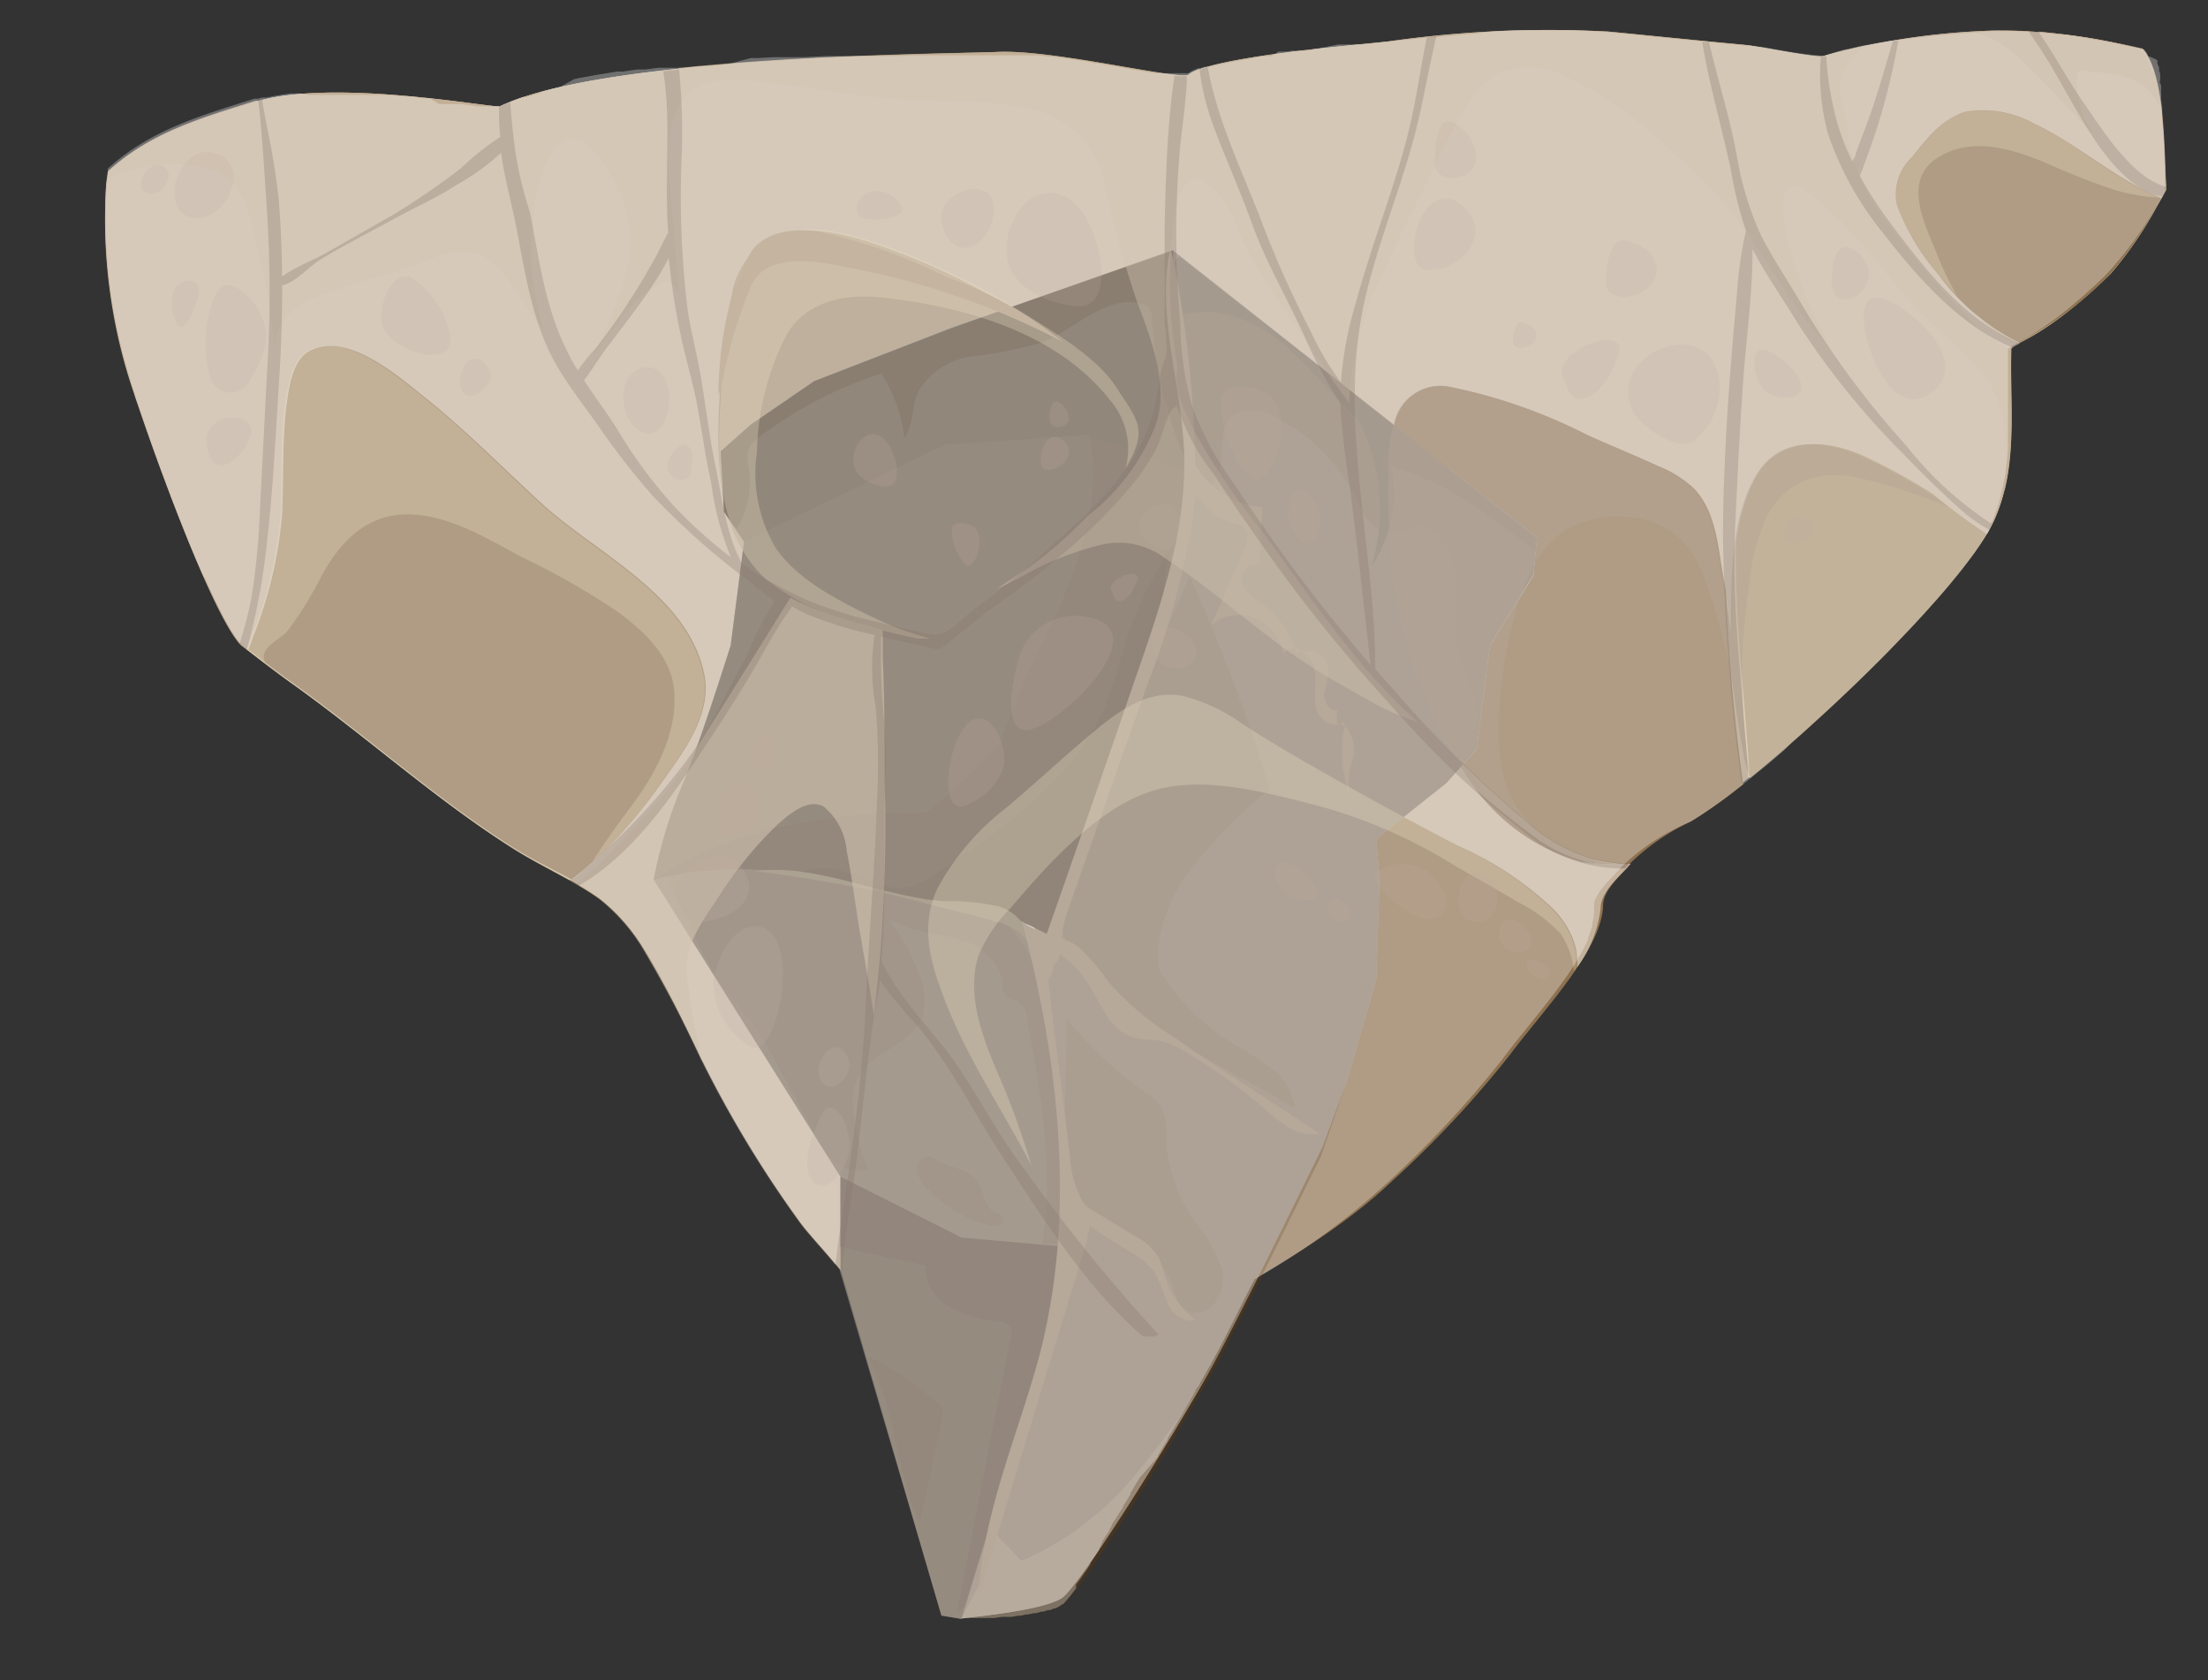 <svg xmlns="http://www.w3.org/2000/svg" viewBox="0 0 118.23 89.97"><rect x="0" y="0" width="118.23" height="89.97" fill="#333333" stroke="none"/><defs><style>.cls-1{isolation:isolate;}.cls-2{fill:#cdba97;}.cls-3{fill:#b79f88;}.cls-4{fill:#8e7250;}.cls-5{fill:#a8916f;}.cls-6{fill:#a38a73;}.cls-32,.cls-7{opacity:0.4;}.cls-8{fill:#a38e72;}.cls-9{fill:#c1a68c;}.cls-10,.cls-29,.cls-33{opacity:0.5;}.cls-11{fill:#9a836c;}.cls-12{fill:#a38671;}.cls-13,.cls-30,.cls-32,.cls-36,.cls-39{mix-blend-mode:multiply;}.cls-14{fill:#c4b29d;}.cls-15{fill:#7d7e81;}.cls-16{fill:#72737c;}.cls-17{fill:#a7a9ac;}.cls-18{fill:#9d9fa5;}.cls-19{fill:#bec0c2;}.cls-20{fill:#b4b4b4;}.cls-21{fill:#d8d9da;}.cls-22{fill:#c7c8ca;}.cls-23{fill:#77777d;}.cls-24{fill:#707377;}.cls-25{fill:#58595b;}.cls-26{fill:#6e6c70;}.cls-27{fill:#b9c0b4;}.cls-28{fill:#d6d3ce;}.cls-29{fill:#593611;}.cls-30{opacity:0.6;}.cls-31{fill:#beaa8c;}.cls-33{mix-blend-mode:screen;}.cls-34{fill:#937e67;}.cls-35{fill:#e4d3aa;}.cls-36{opacity:0.2;}.cls-37{fill:#a38973;}.cls-38{fill:#ad9577;}.cls-39,.cls-41{opacity:0.3;}.cls-40{fill:#513a2d;}.cls-41{fill:#fff;}</style></defs><g class="cls-1"><g id="Layer_1" data-name="Layer 1"><path class="cls-2" d="M13.64,5.46c4.22-1.31,12.88.36,13.14.23C32.39,3,50.39,2.94,53.41,2.82S63.18,4.37,63.65,4c1.25-.94,8.62-1.56,10.67-1.77a60.74,60.74,0,0,1,11.82-.53c2.39.23,4.79.48,7.19.7.88.08,3.94.73,4.29.61a38.48,38.48,0,0,1,9.06-1.37,29.87,29.87,0,0,1,8,1C116,4,115.85,8.69,116,10.15c-.15.29-.31.58-.48.86a20.3,20.3,0,0,1-2.5,3.65c-3.61,3.53-5.35,3.76-5.32,4-.09,3,.38,6.17-.84,9-1.53,3.79-12.49,14-16.33,16.23a12,12,0,0,0-3.28,2.3c-.56.64-1.55,1.45-1.56,2.32,0,2.36-3.14,5.55-5,8a56.25,56.25,0,0,1-6.28,6.73c-2.92,2.79-6.65,4.82-10.13,6.87-.79.47-1.63.92-2.47,1.36a24.59,24.59,0,0,1-4.19-.11,42.34,42.34,0,0,1-7.35-1.78C48.5,69.12,46.74,68.55,45,68c-.71-.9-1.53-1.74-2.08-2.46a60.89,60.89,0,0,1-5.31-8.75,64.7,64.7,0,0,0-3.22-6.11,10.07,10.07,0,0,0-2.25-2.53c-1.42-1-3.1-1.73-4.6-2.67-4.22-2.66-7.93-6.05-12-8.94-.88-.63-1.76-1.32-2.65-2-1.6-1.71-4.94-11-6-14.34A28.85,28.85,0,0,1,5.67,10.11c0-.3.06-.6.1-.9C8,7.14,10.74,6.37,13.64,5.46Z"/><path class="cls-3" d="M111.76,5.81C112.61,7,114.2,9.57,116,10c-.12-1.57,0-6-1.27-7.4a44.25,44.25,0,0,0-5.56-.91q.48.7.93,1.44C110.62,4.06,111.15,5,111.76,5.81Z"/><path class="cls-4" d="M99.75,9a2,2,0,0,1-.19.43A21.41,21.41,0,0,0,101.27,12c1.93,2.57,3.91,5.1,6.85,6.35A19.74,19.74,0,0,0,113,14.66,20.3,20.3,0,0,0,115.5,11c.1-.16.19-.32.28-.49-1.5-.21-2.88-1.92-3.66-3.1s-1.5-2.54-2.24-3.81c-.38-.66-.82-1.29-1.25-1.93a14.18,14.18,0,0,0-1.95,0c-1.62.12-3.34.24-5,.48a37.69,37.69,0,0,1-1.09,4.52C100.3,7.44,100,8.22,99.75,9Z"/><path class="cls-5" d="M102.12,24.43a42.47,42.47,0,0,1-5.91-7.33c-.75-1.24-1.63-2.47-2.29-3.77,0,2.35-.33,4.72-.5,7.06-.19,2.62-.31,5.24-.43,7.86-.2,4.51.45,9,.7,13.42,4.52-3.65,11.06-10.08,12.85-13.34a8,8,0,0,1-1.61-1.17C104,26.29,103,25.37,102.12,24.43Z"/><path class="cls-4" d="M75.81,7c-.75,2.95-1.92,5.77-2.65,8.72-1.65,6.62.46,13.42.47,20.13.37.42.73.84,1.1,1.25a62.84,62.84,0,0,0,7,6.89,9.12,9.12,0,0,0,3.48,2,14.67,14.67,0,0,0,2,.31h0A12,12,0,0,1,90.51,44a25.67,25.67,0,0,0,2.83-2,106.09,106.09,0,0,1-1-13.32c0-2.89.17-5.78.39-8.67.1-1.37.22-2.74.35-4.12a21.5,21.5,0,0,1,.45-3.49,19.81,19.81,0,0,1-.78-3.1c-.47-2.35-1.18-4.67-1.56-7l-5-.49A48.64,48.64,0,0,0,76.88,2c0,.14-.07.28-.1.42C76.45,3.94,76.19,5.48,75.81,7Z"/><path class="cls-6" d="M99.19,8.67c.07-.17.15-.33.19-.45.28-.8.6-1.58.87-2.37.41-1.21.75-2.44,1.12-3.66a21.91,21.91,0,0,0-3.58.8,16.71,16.71,0,0,0,.61,3.72A13.38,13.38,0,0,0,99.19,8.67Z"/><path class="cls-4" d="M37.34,39.88c1-1.58,1.84-3.3,2.75-5a14.57,14.57,0,0,1,1.4-2.71l-.77-.62a.8.8,0,0,1-.41-.33A40.64,40.64,0,0,1,35,26.6,38.77,38.77,0,0,1,32.23,23c-.8-1.16-1.72-2.29-2.42-3.52-1.26-2.21-1.65-4.85-2.12-7.32-.26-1.33-.64-2.65-.82-4a12.07,12.07,0,0,1-2.35,1.7c-1.13.74-2.39,1.29-3.57,1.94s-2.57,1.35-3.8,2.11c-.61.37-1.32,1.19-2,1.35,0,1.63,0,3.26-.15,4.88-.19,2.88-.32,5.78-.64,8.65a35.84,35.84,0,0,1-.65,4.13c-.14.59-.27,1.22-.46,1.82.78.61,1.55,1.2,2.33,1.76,4.06,2.89,7.77,6.28,12,8.94.95.59,2,1.09,3,1.64A32.81,32.81,0,0,0,37.34,39.88Z"/><g class="cls-7"><path class="cls-3" d="M46.36,53.62c.16-3.62.49-7.22.6-10.84a35.54,35.54,0,0,0-.07-5A11.58,11.58,0,0,1,46.83,34a21.1,21.1,0,0,1-3.67-1.14,7.32,7.32,0,0,1-.78-.41c-1,1.29-1.63,2.75-2.5,4.11s-1.94,3-2.93,4.53c-1.56,2.38-3.44,4.86-6,6.31a12.2,12.2,0,0,1,1.13.74,10.07,10.07,0,0,1,2.25,2.53,64.7,64.7,0,0,1,3.22,6.11,60.89,60.89,0,0,0,5.31,8.75c.5.65,1.21,1.4,1.87,2.2.14-1.51.42-3,.62-4.49C45.83,60.05,46.22,56.82,46.36,53.62Z"/></g><path class="cls-4" d="M74.46,37.79a84,84,0,0,1-6.72-8.32c-.95-1.34-1.9-2.69-2.78-4.08A11.54,11.54,0,0,1,63.27,22c-.06-.16-.11-.31-.16-.47l0,0s0,.05,0,.08a.28.28,0,0,1-.12.14c-.35.22-.67,1.63-.87,2a10.53,10.53,0,0,1-1.1,1.78,27.51,27.51,0,0,1-3.39,3.52,43,43,0,0,1-4.06,3.18l-.65.47c-.61.52-1.26,1-1.87,1.5s-.51.51-1.09.38c-.76-.18-1.53-.34-2.29-.51l-.34-.08a34.1,34.1,0,0,0,.18,4.74c.09,1.57,0,3.15,0,4.72,0,2.57.06,5.15-.16,7.71v0a1.79,1.79,0,0,0,0,.23,13.81,13.81,0,0,0,1.33,2.1c.75,1,1.61,1.92,2.35,2.93,1.39,1.91,2.41,4,3.85,5.91a92,92,0,0,0,7.29,9c.77-.4,1.54-.81,2.26-1.24,3.48-2.05,7.21-4.08,10.13-6.87a56.25,56.25,0,0,0,6.28-6.73c1.83-2.45,4.93-5.64,5-8,0-.76.78-1.48,1.34-2.08a8.22,8.22,0,0,1-4.81-1.45A51.62,51.62,0,0,1,74.46,37.79Z"/><path class="cls-8" d="M53.88,62.26c-1.62-2.44-2.89-5.07-4.78-7.34a27.32,27.32,0,0,1-2-2.42q-.08.59-.18,1.17c-.54,3.06-.74,6.19-1.17,9.27-.22,1.67-.53,3.36-.66,5.06q2.58.87,5.19,1.65a42.34,42.34,0,0,0,7.35,1.78,22.65,22.65,0,0,0,3.57.13C58.24,69,56,65.48,53.88,62.26Z"/><g class="cls-7"><path class="cls-9" d="M94.38,12.61c.61,1.19,1.37,2.33,2.05,3.47a46.78,46.78,0,0,0,5.75,7.81A18.93,18.93,0,0,0,106.7,28c0-.1.1-.2.14-.3,1.22-2.86.75-6,.84-9,0,0,0-.06.06-.1-2.86-1.16-5.17-3.88-7-6.21a17.26,17.26,0,0,1-2.88-5.23,12,12,0,0,1-.38-4.11c-.67,0-3.35-.55-4.17-.62l-1.82-.18c.51,2.09,1.15,4.15,1.6,6.26A16.67,16.67,0,0,0,94.38,12.61Z"/></g><path class="cls-8" d="M36.41,8.56a50.39,50.39,0,0,0,.33,8c.21,1.32.56,2.62.77,3.95s.41,2.89.7,4.31c.37,1.73.57,3.76,1.46,5.34a20.52,20.52,0,0,0,4,2.14,24.17,24.17,0,0,0,3.4,1l1.92.46c.8.18,1.16.33,1.86-.15l.27-.19A16.25,16.25,0,0,1,53,32c1.32-1.05,2.63-2.11,3.89-3.24,2.26-2,4.47-4.17,5.1-7.22.1-.52.19-1,.28-1.58s.27-.85.31-1.3a14.13,14.13,0,0,0-.1-1.46c0-.57,0-1.14,0-1.71,0-1.09,0-2.18,0-3.27,0-2,.1-4.1.28-6.13.07-.69.14-1.39.25-2.08-1.88-.18-7-1.34-9.54-1.23-1.94.07-10.08.12-17.13.86A33.37,33.37,0,0,1,36.41,8.56Z"/><g class="cls-10"><path class="cls-6" d="M70.14,17.77a15.1,15.1,0,0,0,1.62,2.74,19.32,19.32,0,0,1,.8-4.25c.86-3.24,2.17-6.36,2.93-9.63.33-1.45.55-3,.87-4.58l-2,.21A72.73,72.73,0,0,0,64.6,3.62c.56,3,2,5.75,3,8.59A55.56,55.56,0,0,0,70.14,17.77Z"/></g><g class="cls-10"><path class="cls-11" d="M28.29,11.45c.49,2.5.83,5.14,2,7.43.17.33.35.64.55,1a10,10,0,0,1,1-1.24c.61-.81,1.22-1.63,1.76-2.49s.92-1.48,1.35-2.25c.24-.44.47-.94.73-1.41-.05-.84-.08-1.68-.07-2.52,0-1.37.06-2.75,0-4.12a17,17,0,0,0-.2-2,34.38,34.38,0,0,0-8.11,1.69c.06.74.12,1.49.22,2.23C27.7,9,28,10.19,28.29,11.45Z"/></g><g class="cls-7"><path class="cls-3" d="M36,27a24.55,24.55,0,0,0,3.18,2.78,15.77,15.77,0,0,1-1.06-4c-.31-1.38-.49-2.77-.75-4.16-.23-1.2-.58-2.36-.84-3.55a37.64,37.64,0,0,1-.68-4.32,17.7,17.7,0,0,1-1.31,2.12c-.59.83-1.21,1.64-1.82,2.44s-.95,1.4-1.47,2c.56.86,1.18,1.68,1.73,2.54A25.79,25.79,0,0,0,36,27Z"/></g><path class="cls-3" d="M6.93,20.17c1,3.32,4.27,12.38,5.9,14.26a19.55,19.55,0,0,0,.65-2.53,38.37,38.37,0,0,0,.42-4.15c.13-2.66.27-5.33.41-8a67.63,67.63,0,0,0,0-8.66c-.13-1.92-.23-3.81-.45-5.69l-.19,0c-2.9.91-5.6,1.68-7.87,3.75,0,.3-.07.6-.1.9A28.85,28.85,0,0,0,6.93,20.17Z"/><g class="cls-10"><path class="cls-12" d="M14.93,10.72c.1,1.36.16,2.72.17,4.09.73-.54,1.73-.89,2.49-1.34l3.51-2A40.06,40.06,0,0,0,24.69,9a14.17,14.17,0,0,1,2.1-1.63c-.05-.55-.07-1.09-.07-1.64-.78,0-8.51-1.41-12.69-.35.08.47.16.93.25,1.4A38.18,38.18,0,0,1,14.93,10.72Z"/></g><path class="cls-3" d="M63.22,7.76a53.44,53.44,0,0,0,0,9.55,16.78,16.78,0,0,0,.6,4.3,15.78,15.78,0,0,0,2.08,4c.87,1.28,1.74,2.56,2.65,3.82,1.54,2.12,3.16,4.18,4.86,6.16-.36-3.07-.67-6.15-1.08-9.23-.21-1.56-.48-3.17-.54-4.76A26,26,0,0,1,69.85,18c-.9-2-2.07-3.91-2.8-6-.63-1.77-1.41-3.48-2.07-5.24a13.33,13.33,0,0,1-.79-2.91.76.76,0,0,1,0-.15,2.34,2.34,0,0,0-.53.27h0c0,.18,0,.32,0,.39C63.49,5.55,63.35,6.65,63.22,7.76Z"/><g class="cls-13"><path class="cls-14" d="M6.93,20.17c1,3.36,4.36,12.63,6,14.34l.37.28c.08-.22.17-.44.24-.66a22.87,22.87,0,0,0,1.57-6.65c.08-1.89,0-3.81.22-5.69.13-.94.3-2.51,1.25-3,2-1.09,4.83,1.42,6.22,2.53C25,23.07,27,25.13,29.11,27.05c2.9,2.61,7.71,4.82,8.59,9,.48,2.27-1.21,4.34-2.42,6.06a27.52,27.52,0,0,1-4.64,5.06,14.45,14.45,0,0,1,1.49.95,10.07,10.07,0,0,1,2.25,2.53,64.7,64.7,0,0,1,3.22,6.11,60.89,60.89,0,0,0,5.31,8.75c.55.72,1.37,1.56,2.08,2.46l.18.06c.19-.66.4-1.31.61-2,.43-1.34,1-2.67,1.34-4a4.08,4.08,0,0,1,.76-2c.46-.43,1.15-.07,1.62.11a9.63,9.63,0,0,1,2.79,1.7c1.63,1.38,3,3.06,4.62,4.45-1.55-4.7-4.84-8.61-6.59-13.24-.68-1.81-1.06-3.64-.2-5.47a13.66,13.66,0,0,1,3.63-4.27c1.71-1.46,3.37-3,5.11-4.42,1.29-1,2.8-2,4.52-1.58a9.72,9.72,0,0,1,3,1.42c1.21.79,2.44,1.53,3.69,2.24Q74,43.16,78,45.25a17.85,17.85,0,0,1,5.13,3.38,4.64,4.64,0,0,1,1.26,2.17,4.42,4.42,0,0,1,.05,1,6.61,6.61,0,0,0,1.27-3.18c0-.87,1-1.68,1.56-2.32l.06-.06a9.37,9.37,0,0,1-2.7-.11,10.55,10.55,0,0,1-5.91-4.32,26.21,26.21,0,0,1-4.27-13.08c-.08-1.17-.07-2.33-.06-3.5a8.48,8.48,0,0,1,.3-2.61,2.51,2.51,0,0,1,2.89-1.92A28.65,28.65,0,0,1,85,23.29c1.26.57,2.55,1.09,3.81,1.67a6,6,0,0,1,1.89,1.19C91.92,27.41,92,29.38,92.3,31c.17.94.33,1.88.47,2.82V33c0-2.39.06-5.19,1.2-7.36s3.54-2.21,5.69-1.29a32.11,32.11,0,0,1,3.86,2.11,32.94,32.94,0,0,0,2.87,2.14,7.39,7.39,0,0,0,.45-.88c1.22-2.86.75-6,.84-9,0-.08.15-.17.47-.34a12,12,0,0,1-4.36-3.69,11.91,11.91,0,0,1-2.22-3.73,2.73,2.73,0,0,1,.82-2.56c.81-1,1.54-2,2.82-2.41a5.6,5.6,0,0,1,3.69.62c2.37,1.11,4.4,3,6.84,4l.24-.45c-.13-1.46,0-6.13-1.27-7.52a29.87,29.87,0,0,0-8-1A38.48,38.48,0,0,0,97.62,3c-.35.12-3.41-.53-4.29-.61-2.4-.22-4.8-.47-7.19-.7a60.74,60.74,0,0,0-11.82.53c-2,.21-9.42.83-10.67,1.77-.47.34-7.13-1.34-10.24-1.21S32.39,3,26.78,5.69c-.26.13-8.92-1.54-13.14-.23-2.9.91-5.6,1.68-7.87,3.75,0,.3-.07.6-.1.9A28.85,28.85,0,0,0,6.93,20.17Zm31.6,1.18a26.3,26.3,0,0,1,.67-5.6,4.2,4.2,0,0,1,2.54-3.21c1.85-.54,4,.12,5.72.73a37.09,37.09,0,0,1,7.06,3.42c1.81,1.11,4,2.3,5.2,4.13s1.65,2.2.66,4a20.48,20.48,0,0,1-5.13,5.45c-1.1.79-3.18,1.94-3.84,3.14,0,0,.14.62-.39.69a7.39,7.39,0,0,1-1.88.07,21.69,21.69,0,0,1-3-.77A12.35,12.35,0,0,1,41,31C38.41,28.62,38.35,24.63,38.53,21.35Z"/></g><polygon class="cls-15" points="51.48 86.68 50.41 86.5 45.04 68.05 45.04 63.04 57.58 66.8 51.48 86.68"/><path class="cls-16" d="M45,66.77l4.57,1A2.43,2.43,0,0,0,50.87,70a6.44,6.44,0,0,0,2.55.75.89.89,0,0,1,.67.29.93.93,0,0,1,0,.68l-2.85,14.6a3.79,3.79,0,0,0,.4-.3l5.74-18.75a2.23,2.23,0,0,0-.45-.65l-2.83-.85a12.63,12.63,0,0,1-1.39-.1,8.91,8.91,0,0,1-3.08-1.24L45,63Z"/><path class="cls-17" d="M57.57,66.8l-6.08-.54L45,63,35,47.1a22,22,0,0,1,9.86,0,55.52,55.52,0,0,0,9.48,1.42l1.25,2.33Z"/><path class="cls-18" d="M44.4,47.38c1.36.47,2.42,1.58,3.76,2.12,1,.42,2.16.48,3.22.81a3.07,3.07,0,0,1,2.29,2.17c0,.3,0,.65.25.86s.52.2.73.37a1.19,1.19,0,0,1,.31.71c.75,4,1.49,8.21.84,12.24a3.69,3.69,0,0,1,1.15,0,6.94,6.94,0,0,0,0-.79,81.91,81.91,0,0,0-1-12,7.43,7.43,0,0,0-1.8-4.15,7.06,7.06,0,0,0-2.36-1.37,30.25,30.25,0,0,0-14.61-2C39.18,47.78,42.07,46.58,44.4,47.38Z"/><path class="cls-19" d="M51.49,86.63s4.29-.35,5.37-1.07,6.8-10,8.6-13.43,5.37-10.75,5.37-10.75L72.08,58l1.61-5.55.18-5.38-.18-2.15,3.77-3,1.61-1.79.36-2.87.35-2.68,2.33-3.77.18-2L62.77,13.38v5.2l.36,2.68L64,25.38,57.4,46.87l-1.62,4.66.54,3.58,1.25,11.64-1.72,5.64Z"/><path class="cls-20" d="M63.88,26.22c.81.3,1.47-.74,1.52-1.6s0-1.87.64-2.4a2.15,2.15,0,0,1,2.21.1,9.71,9.71,0,0,1,4.48,4.6,3.24,3.24,0,0,0,.74,1.19c.72.6,1.78.32,2.66,0A3.12,3.12,0,0,1,77.94,31c.11,1.18-.11,2.38.09,3.55.32,1.89,1.69,3.83.81,5.54a8.09,8.09,0,0,1-.65,1l.88-1,.36-2.87.35-2.68,2.33-3.77.18-2-4.66-3.67c-.39-.16-.78-.32-1.14-.51-2-1.05-3.48-2.86-5.11-4.42l0,0-3.74-2.95a25.79,25.79,0,0,0-4.85-2.48V15a76.16,76.16,0,0,1,1,9.39l.22,1-.15.5C63.87,26,63.88,26.1,63.88,26.22Z"/><path class="cls-15" d="M35,47.1a25.9,25.9,0,0,1,1.43-4.84c.9-2,2.69-7.7,2.69-7.7L39.84,29s7.53-4.66,10.75-5.2a58.18,58.18,0,0,1,7.7-.53L64,25.43,55.78,51.57c.71-.74-.35-2.08-1.23-2.62a4.35,4.35,0,0,0-3-.63C50.28,48.53,40.55,45.23,35,47.1Z"/><path class="cls-17" d="M62.77,16.3c.08.24.16.47.25.69,1.85-.73,4,.05,5.53,1.29s2.73,2.87,4.19,4.21a10.61,10.61,0,0,1,.7,7.84A7.09,7.09,0,0,0,74.5,25a14.6,14.6,0,0,1,5.41,2.81L81.59,29a3.32,3.32,0,0,1,.63.55l.07-.74L63.14,13.72a1.92,1.92,0,0,0-.37.48Z"/><path class="cls-21" d="M56.86,85.56c1-.69,6.39-9.35,8.38-13a45.23,45.23,0,0,1-4.59,6.57,16.24,16.24,0,0,1-7,4.86,2.28,2.28,0,0,0-.89.42,2.13,2.13,0,0,0-.43.63l-.85,1.62C51.75,86.61,55.82,86.25,56.86,85.56Z"/><path class="cls-22" d="M54.82,50.06a1.25,1.25,0,0,0-1-1A9,9,0,0,0,52.36,49a8.22,8.22,0,0,1-1.2-.24l-4.79-1.2a18.91,18.91,0,0,1,7.81,1.13,1.88,1.88,0,0,1,.38.18A1,1,0,0,1,54.82,50.06Z"/><path class="cls-21" d="M53.25,82.06a10.34,10.34,0,0,1-1,3.35,8.47,8.47,0,0,1,2.24-1.25l3.15-1.36a3.22,3.22,0,0,0-1.79.62,1.36,1.36,0,0,1-.52.3c-.4.09-.76-.24-1-.53Z"/><path class="cls-18" d="M49.64,61.91a.71.71,0,0,0-.53.86,1.84,1.84,0,0,0,.6.93,6.57,6.57,0,0,0,3.14,1.88.91.91,0,0,0,.67,0,.36.36,0,0,0,.07-.57c-.39,0-.69-.37-.84-.74a4.11,4.11,0,0,0-.45-1.1c-.44-.58-1.29-.62-1.93-.95A1.38,1.38,0,0,0,49.64,61.91Z"/><path class="cls-18" d="M43.56,60.59a5.14,5.14,0,0,0,1.11,1.57,1.83,1.83,0,0,0,1.8.43,10.43,10.43,0,0,1-.76-3,3.58,3.58,0,0,1,.19-1.81c.68-1.47,2.86-1.79,3.49-3.29A3.72,3.72,0,0,0,49,51.66a7.74,7.74,0,0,0-3.12-3.85A9.44,9.44,0,0,0,42.54,47a23.08,23.08,0,0,0-6.89-.12c.52,1.09,1,2.17,1.55,3.25a16.32,16.32,0,0,0,1.41,2.56c.5.69,1.11,1.3,1.62,2a17.65,17.65,0,0,1,1.23,2.05Z"/><path class="cls-23" d="M44.77,47.2A20,20,0,0,0,35,47.1c5.14-3.47,11.76-3.82,18-3.5,0-3.5,1.66-6.75,3.17-9.92S59,27,58.37,23.61c-.11-.57-.39-1.24-1-1.32A21.08,21.08,0,0,0,63.75,25a41,41,0,0,1-2.17,8.83Q58.94,42,56.31,50.08c-1.53-1.16-3.57-1.24-5.46-1.53C48.8,48.23,46.8,47.62,44.77,47.2Z"/><polygon class="cls-24" points="64.02 25.43 63.13 21.31 62.95 17.9 62.77 16.11 62.77 13.43 50.95 17.55 43.6 20.41 40.2 22.74 38.59 24.17 38.77 27.4 39.84 29.01 50.59 23.81 58.29 23.28 64.02 25.43"/><path class="cls-25" d="M38.59,24.17l.18,3.23.55.82.15.06a4.81,4.81,0,0,0,.6-3.36,1.86,1.86,0,0,1,0-.81,1.44,1.44,0,0,1,.61-.73A22.11,22.11,0,0,1,47.19,20a8.11,8.11,0,0,1,1.24,3.45c.48-.68.38-1.6.69-2.37a3.83,3.83,0,0,1,3-2,22.14,22.14,0,0,0,3.64-.73c1.82-.72,3.43-2.56,5.34-2.1a.78.78,0,0,1,.36.16,1,1,0,0,1,.22.69,23.07,23.07,0,0,0,1.9,7.78c-.11-1-.19-1.93-.27-2.89l-.13-.61L63,17.9l-.18-1.79V13.43L51,17.55,43.6,20.41l-3.4,2.33Z"/><path class="cls-20" d="M64.67,56.51C63.24,55,62,53.08,62,51a8.3,8.3,0,0,1,2-4.73,23.18,23.18,0,0,1,4-4,92.9,92.9,0,0,0-4.3-11.42q-3.74,8.34-6.66,17a3.4,3.4,0,0,0-.26,1.66,3.16,3.16,0,0,0,.46,1.07A14.13,14.13,0,0,0,64.67,56.51Z"/><path class="cls-23" d="M55.52,43.42A1.89,1.89,0,0,1,55,44.75a1.94,1.94,0,0,1-.91.34L47.67,46.3A1.76,1.76,0,0,0,47.41,45a23.45,23.45,0,0,0,5.1-4.18l3.63-3.61C55.93,39.27,55.73,41.34,55.52,43.42Z"/><path class="cls-26" d="M48.83,47.44c-2,.6-3.78-1.83-6.24-.64,3.44.62,6.86,1.44,10.3,2.06a4.81,4.81,0,0,1,3.16,1.44q2.34-6,4.69-12a20.2,20.2,0,0,0,1.47-5.06c.17-1.56,0-3.3,1-4.54a18.26,18.26,0,0,0-2.77,5.14c-.46,1.35-.75,2.75-1.31,4.05-1.66,3.88-5.34,6.43-8.84,8.77A5.53,5.53,0,0,1,48.83,47.44Z"/><path class="cls-23" d="M46.4,72.57c1.61,2.73,1.51,6.16,2.86,9l1.2-5.68a.79.79,0,0,0,0-.48.83.83,0,0,0-.19-.23A15.08,15.08,0,0,0,46.4,72.57Z"/><path class="cls-27" d="M55.13,50.51a3.07,3.07,0,0,0-1.94-1.2,80.11,80.11,0,0,0-12.72-2.67c3.18-.44,6.89,1.42,10.09,1.61a12.13,12.13,0,0,1,2.83.26A2.29,2.29,0,0,1,55.13,50.51Z"/><path class="cls-20" d="M61.46,58.58a21.27,21.27,0,0,1-4.36-4.06c0,2.09-.09,4.18-.08,6.27a6.14,6.14,0,0,0,.49,2.92,7.12,7.12,0,0,0,2.71,2.35,5.79,5.79,0,0,1,2.54,2.69c.09.25.15.5.23.75a1.9,1.9,0,0,0,.21.4,1.18,1.18,0,0,0,1.46.22A2,2,0,0,0,65.44,68a6.49,6.49,0,0,0-1.15-2.17,8.92,8.92,0,0,1-1.85-4.67,3.44,3.44,0,0,0-.31-2A2.86,2.86,0,0,0,61.46,58.58Z"/><path class="cls-20" d="M69.33,59.31a3.19,3.19,0,0,0-1.27-2.13,21.75,21.75,0,0,0-2.15-1.37,11.93,11.93,0,0,1-4.2-4.55,2,2,0,0,0-.67-.87.62.62,0,0,0-.91.26,5.12,5.12,0,0,0,1.34,3.87A10.24,10.24,0,0,0,64,56.33Z"/><path class="cls-28" d="M72.24,42.48a1,1,0,0,0,.34.59A3.21,3.21,0,0,1,72.24,42.48Z"/><path class="cls-28" d="M72,38.61a.66.66,0,0,1-.26.16.94.94,0,0,1,.23.1Z"/><path class="cls-28" d="M72.24,42.48a4.07,4.07,0,0,1,.17-1.75A1.87,1.87,0,0,0,72,38.87,6.75,6.75,0,0,0,72.24,42.48Z"/><path class="cls-28" d="M69.66,34.84a1.07,1.07,0,0,0-.33-.11,2.09,2.09,0,0,1,.08.23A.64.64,0,0,1,69.66,34.84Z"/><path class="cls-28" d="M70.34,35.6c.19.7,0,1.47.1,2.18s.81,1.16,1.32,1a.43.43,0,0,0-.17,0c0-.25,0-.5,0-.76-.44.07-.72-.48-.67-.92a6.38,6.38,0,0,0,.23-1.28,1.17,1.17,0,0,0-1.48-.93A1.27,1.27,0,0,1,70.34,35.6Z"/><path class="cls-28" d="M55.38,73.56c-1.22,4.12-2.75,7.71-3,12Q55.28,76,58.23,66.36c0-.24.09-.49.13-.74a6.74,6.74,0,0,0,.63.46l1.62,1a4,4,0,0,1,1.23,1.05,17,17,0,0,1,.7,1.71c.28.56.9,1,1.48.82a4.63,4.63,0,0,1-1.66-2.37,4.89,4.89,0,0,0-.34-1,3.26,3.26,0,0,0-1.28-1.13L58.1,64.56a5.41,5.41,0,0,1-.75-2.1c-.36-3.24-.85-6.71-1.21-9.94h0c0-.16.27-.47.26-.62-.09-.38.27-.29.32-.66,0-.06,0-.12,0-.17a5.52,5.52,0,0,1,1.46,1.47c.74,1.12,1.22,2.64,2.5,3,.46.13.95.09,1.42.18a5.17,5.17,0,0,1,1.68.79,27.5,27.5,0,0,1,3.57,2.55c1,.86,2.06,1.93,3.31,1.63l-2.23-1.46-2.1-1.37L64,56.33,63,55.62a15.9,15.9,0,0,1-3.61-3,12.12,12.12,0,0,0-1.56-1.85,2.6,2.6,0,0,0-1-.52,7.29,7.29,0,0,1,.42-1.7l4.14-11.76a46.6,46.6,0,0,0,2.44-8.71c.08-.55.13-1.09.18-1.63A3.45,3.45,0,0,0,66,28a1.19,1.19,0,0,1,.64.27c.27.28.13.74,0,1.1-.59,1.36-1.18,2.73-1.78,4.1a2.31,2.31,0,0,1,2.39-.36A2.64,2.64,0,0,1,68.72,35a.6.6,0,0,1,.61-.27,4.61,4.61,0,0,0-1.57-2.26c-.46-.35-1-.65-1.22-1.2s.4-1.31.88-1l.18-3.11A4.63,4.63,0,0,1,64,24.88a60.46,60.46,0,0,0-1.32-11.65c-.79,3.56.56,7.22.72,10.86.18,4.15-1.2,8.2-2.57,12.13Q58.46,43.14,56.05,50l-1.32-.65C56.81,57.22,57.7,65.8,55.38,73.56Z"/><path class="cls-29" d="M82.29,28.78,62.77,13.38v0h-.05l0-.21c0,.08,0,.16,0,.24L51,17.55,43.6,20.41l-3.4,2.33-1.61,1.43.18,3.23L39.84,29l-.71,5.55s-1.79,5.73-2.69,7.7A25.9,25.9,0,0,0,35,47.1L45,63v5L50.41,86.5l1.08.18v-.05h.18l.2,0h0l.28,0h0l.31,0h0l.34,0h.05l.36,0h.06l.37-.06h.08l.36,0,.1,0,.36-.06.09,0,.35-.07.1,0,.32-.07.11,0,.28-.08.11,0,.25-.08.11,0,.21-.09.08,0,.24-.13.11-.09.05,0a.75.75,0,0,0,.09-.09l.06-.07.1-.11.07-.09.11-.13.09-.11.11-.15a1.47,1.47,0,0,0,.1-.13l.12-.16.11-.15.13-.18.12-.16a2.43,2.43,0,0,1,.14-.2l.12-.17.15-.22a2.14,2.14,0,0,1,.13-.19,1.43,1.43,0,0,1,.15-.22c0-.07.09-.14.14-.21l.15-.23a1.64,1.64,0,0,0,.14-.22c.06-.08.11-.16.16-.24l.15-.22.16-.25.16-.24c.05-.08.1-.17.16-.25l.16-.26c.05-.08.1-.16.16-.24s.11-.18.17-.27l.15-.24.18-.28.15-.24.18-.29.14-.23.2-.31.12-.2.21-.34.11-.18c.07-.12.14-.24.22-.36l.08-.13.24-.4.06-.1.26-.43,0,0c1-1.72,1.95-3.31,2.5-4.35,1.79-3.41,5.37-10.75,5.37-10.75L72.08,58l1.61-5.55.18-5.38-.18-2.15,3.77-3,.73-.82h0l.88-1,.36-2.87.35-2.68,2.33-3.77.11-1.18h0l.07-.74h0ZM55.41,49.69l0,.05-.51-.26s0,0,0,0C55.09,49.51,55.25,49.59,55.41,49.69ZM37.67,46.62l.08,0h-.06a5.63,5.63,0,0,0-.58,0Zm-2,.32h0l-.09,0Z"/><g class="cls-30"><path class="cls-31" d="M32.13,48.12a10.07,10.07,0,0,1,2.25,2.53,60.42,60.42,0,0,1,3.14,6c-.27-1.47-.57-2.94-.73-4.4-.17-1.66.8-2.88,1.67-4.2a20.75,20.75,0,0,1,3.13-3.86c.56-.51,1.67-1.5,2.52-1a3.47,3.47,0,0,1,1.23,2.37c.31,1.55.48,3.11.76,4.66.24,1.38.49,2.75.69,4.14a83,83,0,0,0,.58-12.51c0-2.2,0-4.39-.1-6.58,0-.5,0-1,0-1.52l-1-.31A16.4,16.4,0,0,1,42.32,32c-2,3.22-4,6.44-6,9.59a44.21,44.21,0,0,1-3.78,4.21,12.06,12.06,0,0,1-1.67,1.52A12.69,12.69,0,0,1,32.13,48.12Z"/></g><g class="cls-32"><path class="cls-31" d="M7.09,9.08c1.45-.33,3.47-.55,4.8.26s1.6,2.78,1.92,4.08a30.73,30.73,0,0,1,.87,5.29,2.91,2.91,0,0,1,1.52-2.44c2-1.06,4.33-1.38,6.44-2.23,1.22-.49,2.55-1,3.7,0s1.87,2.53,2.83,3.76a14.08,14.08,0,0,1-.47-1.86,10.64,10.64,0,0,1-.25-2.76c.09-1.6.19-4,1.32-5.29,1.42-1.61,3.13,1.66,3.53,2.69,1.17,3-.25,5.79-1.58,8.46,1.08-1.27,1.87-2.84,3.37-3.66.47-.26.56-.46.95-.08a1.74,1.74,0,0,1,.3.37c-.07-1.09-.16-2.17-.24-3.26-.14-1.9-.59-4.31,0-6.18s2.14-2,3.84-1.92c2.72.2,5.4.79,8.12,1s5.64-.1,8.16.86a5,5,0,0,1,2.93,3.77A61.39,61.39,0,0,0,60.83,16c.74,2,1.74,4.42,1.12,6.57a11.31,11.31,0,0,1-3.74,5.08,22.3,22.3,0,0,1-3,2.64c-.5.36-1.19.79-1.86,1.26.49-.24,1-.48,1.47-.74A16,16,0,0,1,59,29.16a4.11,4.11,0,0,1,3.4.74c2.52,1.65,4.72,3.72,7.22,5.41,1.16.78,2.4,1.48,3.63,2.16a12.45,12.45,0,0,0,2.66,1.18c-3.25-2.87-5.73-6.68-8.28-10.14A37.28,37.28,0,0,1,63.9,23c-.4-.84-1.14-2.28-.83-3.31a25.2,25.2,0,0,1-.38-6.21c.05-.71.14-4.53,1.75-3.77a4.26,4.26,0,0,1,1.67,2.19A23.62,23.62,0,0,0,68,15.46c1,1.51,2.14,3,3.1,4.51.34.55.76,1.06,1.14,1.61a17.61,17.61,0,0,1,1.28-5.79c1-2.34,2.22-4.58,3.28-6.88A24.06,24.06,0,0,1,78.54,5.7,4.81,4.81,0,0,1,80.1,4a4.18,4.18,0,0,1,3.51,0c3,1.21,5.38,3.6,7.69,5.76C94,12.37,95.43,16,98,18.67c-.16-.33-.31-.67-.46-1A21.52,21.52,0,0,1,95.75,13c-.1-.5-.63-2.69.11-3a.86.86,0,0,1,.84.23,18.44,18.44,0,0,1,2,1.76c1.25,1.29,2.33,2.71,3.5,4.05s2.56,2.36,3.71,3.66c1.57,1.77,1.65,4.24,1.43,6.6.59-2.44.29-5,.36-7.52A8.9,8.9,0,0,1,105.4,17a36.57,36.57,0,0,1-3.78-4.37A12.65,12.65,0,0,1,99.08,8c-.18-.82-.22-1.68-.42-2.49A2.18,2.18,0,0,1,98.6,4a4.56,4.56,0,0,1,1.34-1.59A19.75,19.75,0,0,0,97.62,3c-.35.12-3.41-.53-4.29-.61-2.4-.22-4.8-.47-7.19-.7a60.74,60.74,0,0,0-11.82.53c-2,.21-9.42.83-10.67,1.77-.47.34-7.13-1.34-10.24-1.21S32.39,3,26.78,5.69c-.26.13-8.92-1.54-13.14-.23-2.9.91-5.6,1.68-7.87,3.75,0,.12,0,.25,0,.37A6.26,6.26,0,0,1,7.09,9.08Z"/></g><g class="cls-30"><path class="cls-31" d="M108,18.46l.17-.1a9.76,9.76,0,0,1-2.5-1.67A7.47,7.47,0,0,0,108,18.46Z"/></g><g class="cls-30"><path class="cls-31" d="M106,1.81a5.6,5.6,0,0,1,2.21,1.4c1.35,1.27,2.59,2.66,3.9,4a5,5,0,0,1-.88-3.27.2.2,0,0,1,.23-.15c1.2.13,2.94.16,3.75,1.23a4.2,4.2,0,0,1,.46.75,6.13,6.13,0,0,0-1-3.12,29.87,29.87,0,0,0-8-1l-.9.07Z"/></g><g class="cls-33"><path class="cls-34" d="M74.41,28.69a26.21,26.21,0,0,0,4.27,13.08,10.55,10.55,0,0,0,5.91,4.32,7.4,7.4,0,0,0,1.76.16l-.79-.13a8.25,8.25,0,0,1-2.94-1.45c-2-1.4-2.43-3.58-2.37-5.9a23.75,23.75,0,0,1,1-6.32c.5-1.61,1.22-3.33,2.77-4.18a5.8,5.8,0,0,1,4.79-.2c2,.87,2.54,3,3.12,4.93a30.62,30.62,0,0,1,1,4.72c.12.86.24,1.74.42,2.59a5.41,5.41,0,0,0,.36,1.31l0,0a41.37,41.37,0,0,1-.43-6.38,40.86,40.86,0,0,1,.41-4.14,10.49,10.49,0,0,1,.89-3.39c1.15-2.22,3.18-2.63,5.48-2a27.59,27.59,0,0,1,4.25,1.44,7.54,7.54,0,0,0-.87-.65,32.11,32.11,0,0,0-3.86-2.11c-2.15-.92-4.49-1-5.69,1.29s-1.16,5-1.2,7.36v.81c-.14-.94-.3-1.88-.47-2.82-.28-1.62-.38-3.59-1.57-4.85A6,6,0,0,0,88.84,25c-1.26-.58-2.55-1.1-3.81-1.67a28.65,28.65,0,0,0-7.49-2.63,2.51,2.51,0,0,0-2.89,1.92,8.48,8.48,0,0,0-.3,2.61C74.34,26.36,74.33,27.52,74.41,28.69Z"/><g class="cls-30"><path class="cls-35" d="M14.2,35.52l-.06-.22c-.14-.7.89-1.08,1.23-1.49a19.53,19.53,0,0,0,1.86-3c1-1.82,2.41-3.29,4.63-3.27s4.27,1.33,6.11,2.3a40.21,40.21,0,0,1,5,2.84c1.39,1,2.94,2.38,3.12,4.21.22,2.22-.88,4.35-2.15,6.09-.75,1-1.48,2-2.16,3.07,0,.07-.09.14-.14.21a26.59,26.59,0,0,0,3.6-4.12c1.21-1.72,2.9-3.79,2.42-6.06-.88-4.18-5.69-6.39-8.59-9-2.12-1.92-4.11-4-6.35-5.77-1.39-1.11-4.26-3.62-6.22-2.53-.95.53-1.12,2.1-1.25,3-.25,1.88-.14,3.8-.22,5.69a22.87,22.87,0,0,1-1.57,6.65c-.07.22-.16.44-.24.66l-.37-.28Z"/></g><g class="cls-30"><path class="cls-35" d="M55.24,62.42c-.46-1.46-.94-2.92-1.55-4.35-.89-2.07-2-4.55-1.32-6.84a7.82,7.82,0,0,1,1.77-2.64c.85-1,1.72-2,2.66-2.92,1.72-1.67,3.68-3.29,6.14-3.59s5,.4,7.41,1a27.36,27.36,0,0,1,7.45,3.21c1.15.67,2.31,1.3,3.46,2A8,8,0,0,1,83.57,50a4.34,4.34,0,0,1,.71,2l.12-.18a4.33,4.33,0,0,0-.05-1,4.64,4.64,0,0,0-1.26-2.17A17.85,17.85,0,0,0,78,45.25q-4-2.09-7.85-4.3c-1.25-.71-2.48-1.45-3.69-2.24a9.72,9.72,0,0,0-3-1.42c-1.72-.4-3.23.54-4.52,1.58-1.74,1.41-3.4,3-5.11,4.42a13.66,13.66,0,0,0-3.63,4.27c-.86,1.83-.48,3.66.2,5.47C51.57,56.34,53.61,59.29,55.24,62.42Z"/></g><g class="cls-30"><path class="cls-35" d="M41,31a12.35,12.35,0,0,0,5.18,2.42,21.69,21.69,0,0,0,3,.77c.22,0,.43,0,.65,0a16.54,16.54,0,0,1-3.15-1.17c-1.83-.88-4-2-5.15-3.69a7.82,7.82,0,0,1-1-5.1,14.44,14.44,0,0,1,1.6-6.33c1-1.7,2.95-2.14,4.81-2,4.5.46,9.55,1.8,12.48,5.5a4,4,0,0,1,.85,3.68c.06-.11.13-.22.18-.32,1-1.83.42-2.32-.66-4s-3.39-3-5.2-4.13a37.09,37.09,0,0,0-7.06-3.42c-1.75-.61-3.87-1.27-5.72-.73a4.2,4.2,0,0,0-2.54,3.21,26.3,26.3,0,0,0-.67,5.6C38.35,24.63,38.41,28.62,41,31Z"/></g><g class="cls-30"><path class="cls-35" d="M101.57,10.94a11.91,11.91,0,0,0,2.22,3.73,14.88,14.88,0,0,0,1,1.16,17.21,17.21,0,0,1-1.13-2.37c-.64-1.54-1.77-3.81.07-5s4-.48,5.8.25a37.47,37.47,0,0,0,3.68,1.45,10.17,10.17,0,0,0,2.39.42c-2.37-1-4.37-2.86-6.69-3.95A5.6,5.6,0,0,0,105.21,6c-1.28.37-2,1.43-2.82,2.41A2.73,2.73,0,0,0,101.57,10.94Z"/></g></g><g class="cls-36"><path class="cls-37" d="M87.43,22c.39.79,2.42,2.27,3.3,1.58a3.67,3.67,0,0,0,1.35-3c-.3-4-6.17-1.69-4.65,1.42C87.88,22.86,87.13,21.34,87.43,22Z"/><path class="cls-37" d="M83.8,20.42c.57,2.11,2.4.14,2.67-1,1.45-2.52-3.91-.58-2.67,1Z"/><path class="cls-37" d="M55,39.08c1.63-.12,6.71-5,3.61-5.94a3.18,3.18,0,0,0-3.85,1.55c-.34.71-1.3,4.5.24,4.39Z"/><path class="cls-37" d="M51.54,43.17a3.38,3.38,0,0,0,2.13-1.92c.34-.76-.22-2.79-1.27-2.79-1.44,0-2.34,4.95-.86,4.71Z"/><path class="cls-37" d="M61.77,34.43c-.22,1.89,2.83,1.65,2.2.09-.41-1-2.79-1.53-2.2-.09C61.74,34.68,61.66,34.17,61.77,34.43Z"/><path class="cls-37" d="M66.74,25.31c1.08,1.57,2.72-2.72,1.34-4.06-.49-.47-2.53-1-2.67.09a5.86,5.86,0,0,0,1.33,4Z"/><path class="cls-37" d="M69,27.46c0,1.34,1.49,2.58,1.65.61.13-1.74-1.62-2.76-1.65-.61C69,27.57,69,27.21,69,27.46Z"/><path class="cls-37" d="M53.93,13.79c.26,1.67,2.22,2.48,3.71,2.6s1.44-1.79,1.24-2.73c-.27-1.23-.92-3.06-2.37-3.3-1.77-.3-2.82,2-2.58,3.43Z"/><path class="cls-37" d="M50.42,11.91c.54,2.28,2.58,1.39,2.78-.5.25-2.26-3.17-1.19-2.78.5C50.61,12.68,50.16,10.77,50.42,11.91Z"/><path class="cls-37" d="M46.36,11.71c.46.14,2.76,0,1.67-1-1.52-1.38-2.94.64-1.67,1Z"/><path class="cls-37" d="M33.39,21.5c.21,2,2.23,2.5,2.42.14.24-2.84-2.66-2.39-2.42-.14C33.46,22.23,33.35,21.18,33.39,21.5Z"/><path class="cls-37" d="M35.88,24.46c-.69,1.21,1.3,1.74,1.12.6.34-1.26-.48-1.73-1.12-.6C35.71,24.74,35.88,24.45,35.88,24.46Z"/><path class="cls-37" d="M40.15,56c1.42,1,2.91-6,.48-6.4-1.37-.2-2.25,1.76-2.41,2.81A3.89,3.89,0,0,0,40.15,56Z"/><path class="cls-37" d="M36.73,48.87c-.12,1.17,4.63.09,3.08-2.29-1.27-2-5.12.72-3.08,2.29C36.69,49.23,36.05,48.35,36.73,48.87Z"/><path class="cls-37" d="M39,44.82a1.51,1.51,0,0,0,1.32-2.56c-1.54-1.77-3,2.35-1.32,2.56Z"/><path class="cls-37" d="M41,41.46c.54-.3,1-2.05,0-2.11s-.9,2.61,0,2.11Z"/><path class="cls-37" d="M43.32,62.91c.7,1.74,2.73-.87,2.06-2.28,0-.63-.88-2-1.4-.94-.4.84-1,2.27-.66,3.22C43.52,63.41,43.12,62.39,43.32,62.91Z"/><path class="cls-37" d="M43.92,57.79c.56,1.08,1.95-.29,1.46-1.22-.71-1.33-1.91.36-1.46,1.22C44,58,43.81,57.59,43.92,57.79Z"/><path class="cls-37" d="M94,19a2.16,2.16,0,0,0,.41,1.81c.32.43,1.65.75,2,.15.45-.81-2.06-2.88-2.39-2C93.79,19.49,94.07,18.72,94,19Z"/><path class="cls-37" d="M96.72,27.86c-1-.72-1.82,1.08-.74,1.22.71.08,1.74-1.1.74-1.22C96.59,27.76,96.9,27.88,96.72,27.86Z"/><path class="cls-37" d="M73.79,46.6c-1,.49,2.51,3.54,3.47,2.29.55-.72-.29-1.83-.83-2.25a2.53,2.53,0,0,0-2.64,0Z"/><path class="cls-37" d="M78.87,46.89c-.62-.43-1.51,2.59.33,2.47,1.51-.11,1.2-3.13-.33-2.47C78.68,46.76,79.38,46.67,78.87,46.89Z"/><path class="cls-37" d="M80.45,49.44a1,1,0,0,0,1,1.55c1.49-.32-.38-2.44-1-1.55Z"/><path class="cls-37" d="M81.73,51.63c0,.39.85,1.18,1.19.66s-1.2-1.34-1.19-.66Z"/><path class="cls-37" d="M68.86,46.21c-1.21-.15-.37,1.81.64,1.88.35.21,1.42.13,1-.5s-1-1.3-1.61-1.38Z"/><path class="cls-37" d="M71.57,48.15c-.79,0-.45,1.2.23,1.21,1,0,.39-1.19-.23-1.21C71.41,48.15,71.72,48.16,71.57,48.15Z"/><path class="cls-37" d="M103.43,21c1.62-1.18.2-3.1-.94-4-.78-.62-2.61-2-2.69-.11-.06,1.55,1.46,5.72,3.63,4.12Z"/><path class="cls-37" d="M98.06,15.15c.15,1.6,1.89.79,2-.35a1.53,1.53,0,0,0-.91-1.48c-1-.53-1.1,1.35-1.06,1.83C98.09,15.46,98,15,98.06,15.15Z"/><path class="cls-37" d="M76.43,14.45c1.74.11,3.59-1.94,1.91-3.41-2.18-1.9-3.54,3.31-1.91,3.41C77.36,14.51,76.05,14.43,76.43,14.45Z"/><path class="cls-37" d="M76.8,8.7c0,1.32,2.53,1,2.22-.56A2.35,2.35,0,0,0,78,6.66c-1.17-.82-1.16,1.6-1.16,2Z"/><path class="cls-37" d="M20.43,17.26c.36,1.63,4.06,2.63,3.66.61A5,5,0,0,0,22.22,15c-1.14-.9-2,1.45-1.79,2.23Z"/><path class="cls-37" d="M25.21,21.19c.63-.08,1.32-.9,1-1.41-1.33-1.9-2.2,1.56-1,1.41Z"/><path class="cls-37" d="M11.22,20.06a1.14,1.14,0,0,0,2.17.27c.72-1.23,1.22-2.21.5-3.64-.36-.71-1.78-2.24-2.38-.85a6.72,6.72,0,0,0-.29,4.22C11.47,21,10.87,18.75,11.22,20.06Z"/><path class="cls-37" d="M11.09,23.94c.39,2,2,.46,2.32-.61.41-1.41-2.71-1.35-2.32.61C11.2,24.49,11,23.56,11.09,23.94Z"/><path class="cls-37" d="M9.35,17.06c.41,1.43,1.36-1.13,1.32-1.52-.07-.78-1-.59-1.31-.09a2.14,2.14,0,0,0,0,1.61C9.46,17.45,9.27,16.75,9.35,17.06Z"/><path class="cls-37" d="M10.47,11.67c1.77.12,3.1-3.09.85-3.51-1.85-.34-2.91,3.36-.85,3.51Z"/><path class="cls-37" d="M7.8,10.31c.57.39,1.54-.68,1.14-1.23C8.32,8.22,7,9.76,7.8,10.31Z"/><path class="cls-37" d="M86,15.21c.14,1.28,2.89.62,2.7-.9-.1-.82-.93-1.25-1.66-1.42-.94-.22-1.1,1.79-1,2.32C86.08,15.55,86,14.63,86,15.21Z"/><path class="cls-37" d="M61.11,28.6c.17.36,1.11,1,1.51.73A1.69,1.69,0,0,0,63.24,28c-.14-1.86-2.83-.78-2.13.65Z"/><path class="cls-37" d="M59.57,31.74c.25,1,1.1.06,1.22-.46.67-1.15-1.8-.26-1.22.46Z"/><path class="cls-37" d="M51.59,30.14c.5.72,1.25-1.25.62-1.87-.23-.21-1.17-.46-1.23,0a2.67,2.67,0,0,0,.61,1.83Z"/><path class="cls-37" d="M45.7,24.84c.12.77,1,1.14,1.7,1.2s.67-.83.58-1.25-.43-1.41-1.09-1.53c-.82-.13-1.3.9-1.19,1.58S45.61,24.32,45.7,24.84Z"/><path class="cls-37" d="M56.05,25.15c.8.05,1.65-.9.87-1.57-1-.87-1.62,1.52-.87,1.57Z"/><path class="cls-37" d="M56.22,22.5c0,.61,1.16.44,1-.25a1.12,1.12,0,0,0-.49-.69c-.54-.37-.53.74-.53.94Z"/><path class="cls-37" d="M81,18.32c.07.59,1.33.28,1.25-.42,0-.38-.43-.57-.77-.65s-.5.83-.48,1.07S81,18.05,81,18.32Z"/></g><path class="cls-38" d="M38.46,21.14a7.29,7.29,0,0,0,.26-.9,26,26,0,0,1,1.47-4.87c.75-1.89,3.54-1.41,5.14-1.06a40.71,40.71,0,0,1,11.59,4s0,0,0,0a20.54,20.54,0,0,0-6.22-3.47,30,30,0,0,0-6.89-2.45c-1.25-.19-2.93,0-3.62,1.15C38.87,15.71,38.51,18.78,38.46,21.14Z"/><g class="cls-39"><path class="cls-40" d="M93.49,12.35A21.5,21.5,0,0,0,93,15.84c-.13,1.38-.25,2.75-.35,4.12-.22,2.89-.38,5.78-.39,8.67a106.09,106.09,0,0,0,1,13.32l.35-.28c-.25-4.47-.9-8.91-.7-13.42.12-2.62.24-5.24.43-7.86.17-2.34.51-4.71.5-7.06.66,1.3,1.54,2.53,2.29,3.77a42.47,42.47,0,0,0,5.91,7.33c.9.94,1.85,1.86,2.81,2.73a8,8,0,0,0,1.61,1.17c.06-.1.11-.2.16-.3a18.93,18.93,0,0,1-4.52-4.14,46.78,46.78,0,0,1-5.75-7.81c-.68-1.14-1.44-2.28-2.05-3.47a16.67,16.67,0,0,1-1.27-4.1C92.66,6.4,92,4.34,91.51,2.25l-.36,0c.38,2.36,1.09,4.68,1.56,7A19.81,19.81,0,0,0,93.49,12.35Z"/><path class="cls-40" d="M97.88,7.16a17.26,17.26,0,0,0,2.88,5.23c1.81,2.33,4.12,5.05,7,6.21a3,3,0,0,1,.38-.22c-2.94-1.25-4.92-3.78-6.85-6.35a21.41,21.41,0,0,1-1.71-2.62A2,2,0,0,0,99.75,9c.29-.76.55-1.54.81-2.31a37.69,37.69,0,0,0,1.09-4.52l-.28,0c-.37,1.22-.71,2.45-1.12,3.66-.27.79-.59,1.57-.87,2.37,0,.12-.12.28-.19.45a13.38,13.38,0,0,1-.79-2A16.71,16.71,0,0,1,97.79,3l-.17,0H97.5A12,12,0,0,0,97.88,7.16Z"/><path class="cls-40" d="M112.12,7.42c.78,1.18,2.16,2.89,3.66,3.1l.2-.37V10c-1.78-.46-3.37-3-4.22-4.22-.61-.86-1.14-1.75-1.68-2.65q-.45-.74-.93-1.44l-.52,0c.43.64.87,1.27,1.25,1.93C110.62,4.88,111.3,6.19,112.12,7.42Z"/><path class="cls-40" d="M14.31,19.76c-.14,2.66-.28,5.33-.41,8a38.37,38.37,0,0,1-.42,4.15,19.55,19.55,0,0,1-.65,2.53l.06.08.32.24c.19-.6.32-1.23.46-1.82a35.84,35.84,0,0,0,.65-4.13c.32-2.87.45-5.77.64-8.65.1-1.62.15-3.25.15-4.88.72-.16,1.43-1,2-1.35,1.23-.76,2.53-1.41,3.8-2.11s2.44-1.2,3.57-1.94a12.07,12.07,0,0,0,2.35-1.7c.18,1.34.56,2.66.82,4,.47,2.47.86,5.11,2.12,7.32.7,1.23,1.62,2.36,2.42,3.52A38.77,38.77,0,0,0,35,26.6a40.64,40.64,0,0,0,5.3,4.66.8.8,0,0,0,.41.33l.77.62a14.57,14.57,0,0,0-1.4,2.71c-.91,1.66-1.71,3.38-2.75,5a32.81,32.81,0,0,1-6.85,7.21l.51.29c2.51-1.45,4.39-3.93,6-6.31,1-1.5,2-3,2.93-4.53s1.55-2.82,2.5-4.11a7.32,7.32,0,0,0,.78.41A21.1,21.1,0,0,0,46.83,34a11.58,11.58,0,0,0,.06,3.85,35.54,35.54,0,0,1,.07,5c-.11,3.62-.44,7.22-.6,10.84-.14,3.2-.53,6.43-1,9.6-.2,1.47-.48,3-.62,4.49L45,68l.1,0c.13-1.7.44-3.39.66-5.06.43-3.08.63-6.21,1.17-9.27q.11-.59.18-1.17a27.32,27.32,0,0,0,2,2.42c1.89,2.27,3.16,4.9,4.78,7.34C56,65.48,58.24,69,61.2,71.56l.62,0,.21-.12a92,92,0,0,1-7.29-9c-1.44-1.88-2.46-4-3.85-5.91-.74-1-1.6-1.93-2.35-2.93a13.81,13.81,0,0,1-1.33-2.1,1.79,1.79,0,0,1,0-.23v0c.22-2.56.14-5.14.16-7.71,0-1.57.12-3.15,0-4.72a34.1,34.1,0,0,1-.18-4.74l.34.08c.76.17,1.53.33,2.29.51.58.13.61,0,1.09-.38s1.26-1,1.87-1.5l.65-.47a43,43,0,0,0,4.06-3.18,27.51,27.51,0,0,0,3.39-3.52A10.53,10.53,0,0,0,62,23.83c.2-.4.52-1.81.87-2a.28.28,0,0,0,.12-.14s0-.05,0-.08l0,0c0,.16.1.31.16.47A11.54,11.54,0,0,0,65,25.39c.88,1.39,1.83,2.74,2.78,4.08a84,84,0,0,0,6.72,8.32,51.62,51.62,0,0,0,7.74,7.26A8.22,8.22,0,0,0,87,46.5l.22-.24a14.67,14.67,0,0,1-2-.31,9.12,9.12,0,0,1-3.48-2,62.84,62.84,0,0,1-7-6.89c-.37-.41-.73-.83-1.1-1.25,0-6.71-2.12-13.51-.47-20.13.73-3,1.9-5.77,2.65-8.72.38-1.52.64-3.06,1-4.59,0-.14.06-.28.1-.42l-.52.06c-.32,1.55-.54,3.13-.87,4.58-.76,3.27-2.07,6.39-2.93,9.63a19.32,19.32,0,0,0-.8,4.25,15.1,15.1,0,0,1-1.62-2.74,55.56,55.56,0,0,1-2.51-5.56c-1.06-2.84-2.47-5.6-3-8.59l-.42.14a.76.76,0,0,0,0,.15A13.33,13.33,0,0,0,65,6.82c.66,1.76,1.44,3.47,2.07,5.24.73,2,1.9,4,2.8,6a26,26,0,0,0,1.9,3.55c.06,1.59.33,3.2.54,4.76.41,3.08.72,6.16,1.08,9.23-1.7-2-3.32-4-4.86-6.16-.91-1.26-1.78-2.54-2.65-3.82a15.78,15.78,0,0,1-2.08-4,16.78,16.78,0,0,1-.6-4.3,53.44,53.44,0,0,1,0-9.55c.13-1.11.27-2.21.35-3.33,0-.07,0-.21,0-.39a1.86,1.86,0,0,1-.66,0c-.11.69-.18,1.39-.25,2.08-.18,2-.24,4.08-.28,6.13,0,1.09,0,2.18,0,3.27,0,.57,0,1.14,0,1.71a14.13,14.13,0,0,1,.1,1.46c0,.45-.23.86-.31,1.3s-.18,1.06-.28,1.58c-.63,3.05-2.84,5.21-5.1,7.22C55.59,29.93,54.28,31,53,32a16.25,16.25,0,0,0-1.8,1.46l-.27.19c-.7.48-1.06.33-1.86.15l-1.92-.46a24.17,24.17,0,0,1-3.4-1,20.52,20.52,0,0,1-4-2.14c-.89-1.58-1.09-3.61-1.46-5.34-.29-1.42-.47-2.87-.7-4.31s-.56-2.63-.77-3.95a50.39,50.39,0,0,1-.33-8,33.37,33.37,0,0,0-.13-4.88l-.85.09a17,17,0,0,1,.2,2c.06,1.37,0,2.75,0,4.12,0,.84,0,1.68.07,2.52-.26.47-.49,1-.73,1.41q-.64,1.16-1.35,2.25c-.54.86-1.15,1.68-1.76,2.49a10,10,0,0,0-1,1.24c-.2-.32-.38-.63-.55-1-1.18-2.29-1.52-4.93-2-7.43C28,10.19,27.7,9,27.54,7.69c-.1-.74-.16-1.49-.22-2.23-.19.07-.37.15-.54.23h-.06c0,.55,0,1.09.07,1.64A14.17,14.17,0,0,0,24.69,9a40.06,40.06,0,0,1-3.59,2.47l-3.51,2c-.76.45-1.76.8-2.49,1.34,0-1.37-.07-2.73-.17-4.09a38.18,38.18,0,0,0-.65-4c-.09-.47-.17-.93-.25-1.4l-.2.06c.22,1.88.32,3.77.45,5.69A67.63,67.63,0,0,1,14.31,19.76Zm18.37-1.39c.61-.8,1.23-1.61,1.82-2.44a17.7,17.7,0,0,0,1.31-2.12,37.64,37.64,0,0,0,.68,4.32c.26,1.19.61,2.35.84,3.55.26,1.39.44,2.78.75,4.16a15.77,15.77,0,0,0,1.06,4A24.55,24.55,0,0,1,36,27a25.79,25.79,0,0,1-3-4.1c-.55-.86-1.17-1.68-1.73-2.54C31.73,19.77,32.18,19,32.68,18.37Z"/></g><path class="cls-41" d="M115.78,6.39v0c0-.17,0-.34,0-.51V5.78l-.06-.46s0-.07,0-.1a2.87,2.87,0,0,0,0-.31l0-.15s0,0,0-.08,0-.14-.05-.22,0-.12,0-.18l0-.11s0-.09,0-.14,0-.14-.06-.21a.36.36,0,0,0,0-.11l0-.1-.09-.21s0-.08,0-.11l0-.06A2.12,2.12,0,0,0,115,3h0l0-.09,0,0a1.89,1.89,0,0,0-.2-.27l-1.47-.3-.38-.08-1-.18L111.49,2l-.95-.14-.28,0a22.45,22.45,0,0,0-2.61-.2h-.09c-.31,0-.61,0-.88,0-1.62.13-3.34.24-5,.48h0l-.16,0c-.52.08-1,.16-1.55.26h0l-.37.08h0l-.67.16-.1,0c-.38.1-.76.21-1.13.34H97.5a25.55,25.55,0,0,1-2.74-.4l-.48-.08-.09,0-.46-.07h0l-.36,0c-2.4-.22-4.8-.47-7.19-.7-.69-.06-1.38-.09-2.07-.11H83.6c-.67,0-1.35,0-2,0h-.25q-1,0-1.95.12L79,1.8c-.72.05-1.44.12-2.16.19h0l-.23,0-2.33.24L73,2.38H73l-.47,0-.19,0-.47,0-.21,0L70,2.71l-.35,0-.42,0-.36.05-.41,0L68.09,3,67.7,3l-.38.06L67,3.13l-.41.07-.42.07-.5.1-.27.06L65,3.51l-.24.07-.18,0-.1,0-.21.07-.11,0-.13.06-.13.05a1.13,1.13,0,0,0-.27.16l-.08,0-.17,0h-.1l-.28,0h-.15l-.21,0-.24,0-.26,0-.23,0c-.87-.13-2-.33-3.14-.53l-.12,0L58,3.25l-.1,0c-.53-.08-1-.16-1.56-.22l-.19,0-.54-.07-.24,0-.47,0-.24,0-.44,0H51.72l-.74,0h-.27l-.52,0H48.88L48,3h-.11l-1,0-.39,0L45.8,3l-.44,0-.81,0h-.33l-1.16.06-.31,0-.9,0-.41,0-.88.05-.37,0L39,3.43h0l-1.19.11-.36,0-.89.09-.21,0-.24,0-.37,0-.24,0-.24,0-.72.09-.4,0-.78.11-.3,0-1.06.17h0l-1,.18-.26.06L30,4.65l-.29.07-.61.16L28.83,5l-.61.19L28,5.19c-.25.09-.49.17-.72.27h0c-.19.07-.37.15-.54.23h-.23l-.15,0-.22,0-.21,0-.38,0-.4-.06-.47-.06-.32,0-.48,0-.37,0L23,5.26l-.38,0L22,5.16l-.35,0-1-.08h-.3l-.73,0-.42,0-.63,0h-1l-.45,0-.56,0L16.1,5l-.52,0-.42.06-.49.08-.39.08-.25,0-.2.06-.19,0c-2.9.91-5.6,1.68-7.87,3.75,0,.12,0,.25,0,.37h0l-.06.53A28.85,28.85,0,0,0,6.93,20.17q.09.31.21.69l.1.28c0,.18.11.35.17.54l.12.35c.06.18.12.35.18.54l.21.59.13.39.25.7.12.34c.1.27.2.55.31.83l.09.24c.1.27.2.55.31.83,0,.09.06.18.1.28l.33.86.09.23c.13.31.25.62.37.92l.06.16.36.86c0,.06.05.13.08.19l.35.81L11,31l.33.72.09.2.31.63.1.2c.09.19.19.36.28.52l.1.19c.09.15.17.29.25.41l.11.17c.08.12.15.21.22.3l.09.11.06.08L14.3,35.6c.42.31.83.62,1.24.91,4.06,2.89,7.77,6.28,12,8.94.46.28.93.54,1.4.8l1.18.63.7.39h0a12.69,12.69,0,0,1,1.31.84,10.07,10.07,0,0,1,2.25,2.53c.32.48.61,1,.89,1.47l.22.43c.2.37.39.73.58,1.11l.11.22,1,2.08.32.65h0s0,.11.08.16a60.89,60.89,0,0,0,5.31,8.75c.13.17.29.36.45.55l.11.12c.23.28.49.57.75.87l.07.08.33.39c.12.15.25.29.37.45h0v.07L50.41,86.5l1.08.18v-.05h.19l.18,0h0l.24,0h0l.28,0h.06l.34,0h.05l.37,0h.05l.39-.06h.05l.37,0h.09l.36-.06.11,0,.33-.07h0l.09,0h0l.33-.07.1,0,.29-.08.1,0,.25-.08.11,0,.21-.09h0l.08,0h0l.24-.13.11-.09.05,0,.07-.07,0,0h0l.05-.06.1-.11.07-.09.08-.09,0,0h0l0,0,.06-.07.11-.15a1.47,1.47,0,0,0,.1-.13l.07-.09,0-.06h0v0l0-.06,0-.07.13-.18.12-.16.06-.09.06-.09,0,0v0l.06-.09.05-.06.15-.22a2.14,2.14,0,0,1,.13-.19l0-.08.07-.11,0,0,0,0,.07-.1.05-.07.15-.23a1.64,1.64,0,0,0,.14-.22l0-.07.08-.12,0-.05,0,0,.07-.11,0-.06.16-.25.16-.24,0,0,.1-.15,0,0,0-.06.09-.14,0-.06c.05-.08.1-.16.16-.24s.11-.18.17-.27l0,0,.08-.13.05-.07.06-.1.09-.13,0-.05.15-.24.18-.29,0,0,.07-.12,0-.08.08-.12.09-.15,0,0,.12-.2.21-.34h0L62,78l0-.07.1-.16.1-.17,0,0,.08-.13.24-.4,0-.06,0,0,.16-.26.08-.14,0,0,0,0,.09-.15v0l.3-.51c.1-.15.18-.3.27-.45l.12-.2.19-.32.29-.51c0-.08.09-.16.14-.23s.07-.12.1-.19.18-.3.26-.45l.17-.31.12-.2.14-.27a1,1,0,0,0,.08-.14v0c.07-.14.16-.29.23-.42l.35-.68c.47-.9,1-2,1.56-3.08a39.44,39.44,0,0,0,7-5.06,56.25,56.25,0,0,0,6.28-6.73c1.08-1.46,2.62-3.18,3.7-4.82h0a11.1,11.1,0,0,0,.88-1.59l0-.08a5.28,5.28,0,0,0,.24-.7l0-.13a3.08,3.08,0,0,0,.09-.67,1.54,1.54,0,0,1,0-.3s0-.07,0-.11a1.08,1.08,0,0,1,.08-.19l.06-.13.1-.17.09-.12.12-.17.1-.11a2.09,2.09,0,0,1,.14-.17l.1-.11.18-.19a.46.46,0,0,1,.07-.07l.44-.48A12,12,0,0,1,90.51,44c.21-.12.46-.28.72-.45l.24-.17c.2-.13.4-.28.62-.44l.28-.2.84-.65.12-.09h0l.35-.28.06-.05h0l0,0h0l.35-.29.41-.33c.33-.27.66-.56,1-.85L96,39.7c.23-.19.45-.39.67-.59l.49-.45.75-.68.47-.44,1-.94.47-.46.66-.65L101,35l.71-.74.54-.56.74-.8.42-.47.52-.58.4-.47.53-.65c.16-.19.3-.38.44-.56l.44-.59.26-.38c.11-.16.21-.31.3-.46a1.19,1.19,0,0,0,.09-.15h0v0a1.19,1.19,0,0,0,.09-.15l0,0,0-.06a.25.25,0,0,0,0-.07l.09-.18,0,0c0-.1.1-.2.14-.3a9.46,9.46,0,0,0,.48-1.54v.07c0-.12.05-.25.07-.38s.07-.32.1-.48.05-.4.08-.61.06-.58.08-.87l0-.52c0-.19,0-.39,0-.59V21.69c0-.15,0-.31,0-.47,0-.34,0-.68,0-1v-.42c0-.36,0-.72,0-1.08a.12.12,0,0,1,.06-.09l0,0,.11-.08,0,0,.21-.11,0,0,.11-.06.24-.13.23-.13.16-.09.3-.19.14-.09.45-.3.19-.14.41-.3.19-.14.63-.51.17-.15c.19-.15.38-.32.58-.5l.22-.2c.27-.24.53-.49.82-.77A20.3,20.3,0,0,0,115.5,11l.24-.41h0l0,0,0,0,.2-.37V10C115.92,9.27,115.91,7.83,115.78,6.39Z"/></g></g></svg>